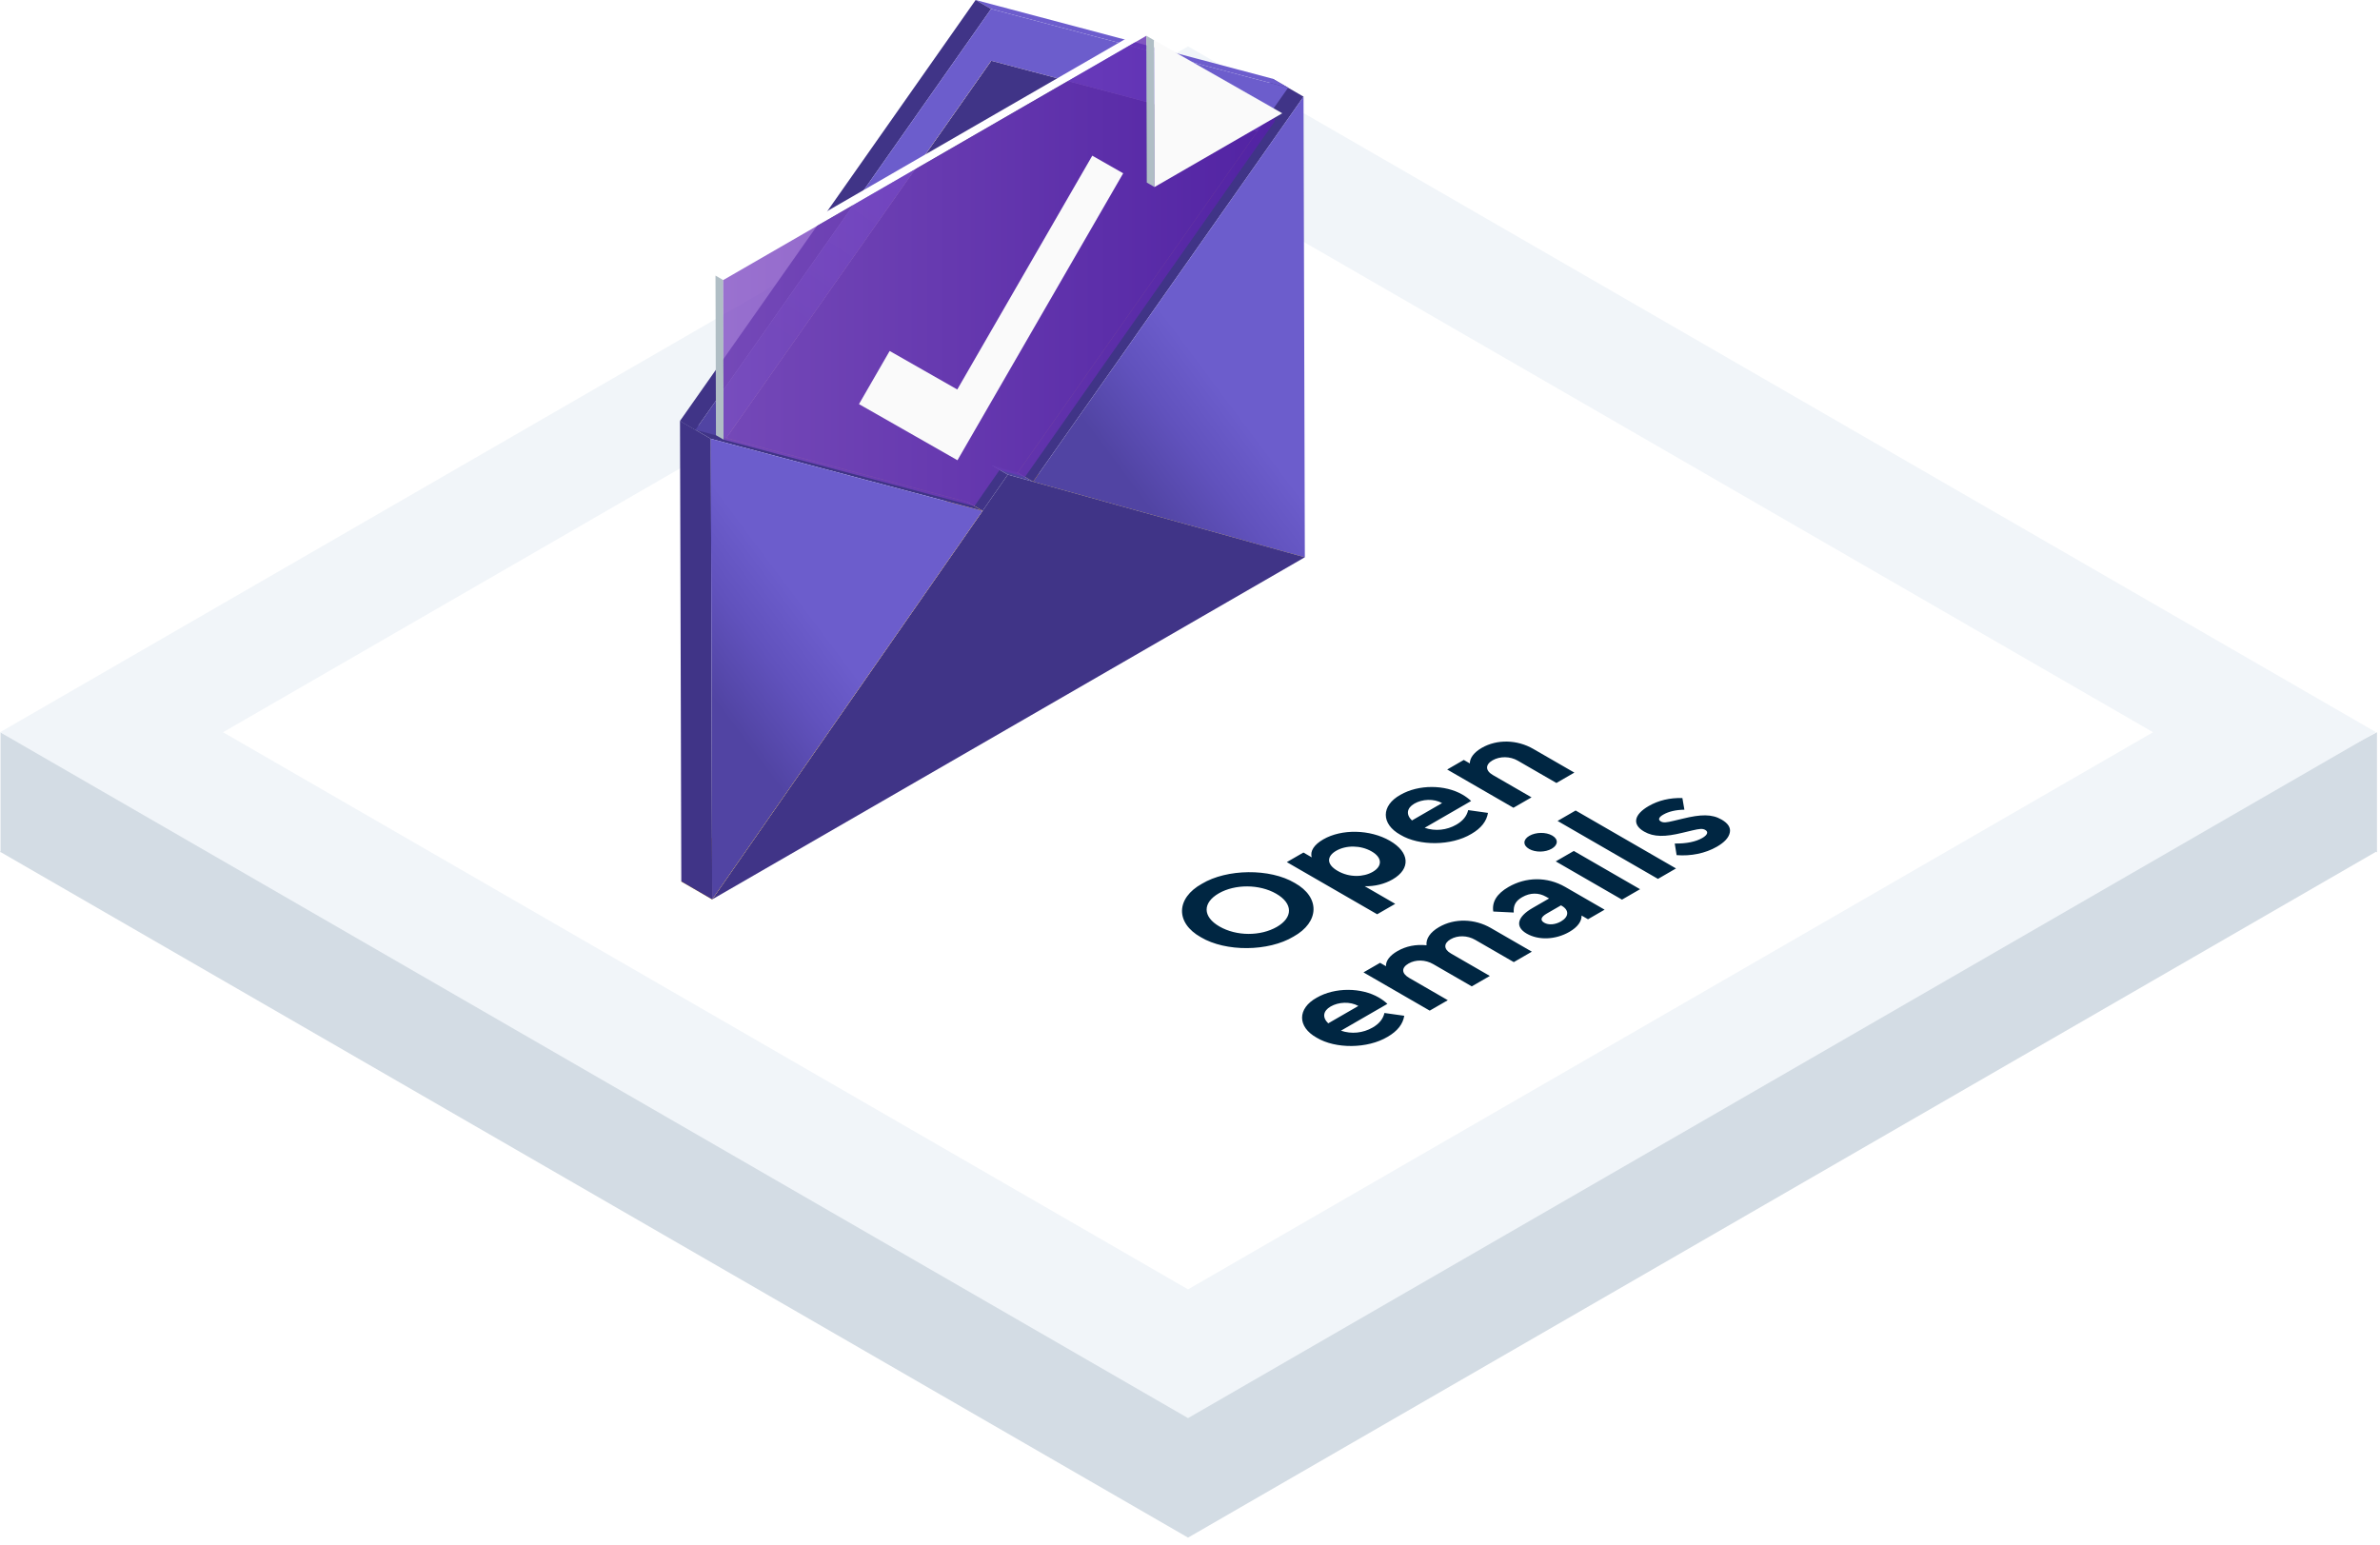 <svg width="154" height="100" viewBox="0 0 154 100" fill="none" xmlns="http://www.w3.org/2000/svg">
<rect width="88.766" height="88.766" transform="matrix(0.866 0.5 -0.866 0.5 76.874 10.733)" fill="#D3DCE4"/>
<path d="M153.804 55.151V47.383L144.244 52.362L153.804 55.151Z" fill="#D3DCE4"/>
<path d="M0.035 55.151V47.383L9.595 52.362L0.035 55.151Z" fill="#D3DCE4"/>
<rect width="88.766" height="88.766" transform="matrix(0.866 0.5 -0.866 0.5 76.874 3)" fill="#F1F5F9"/>
<rect width="71.706" height="71.706" transform="matrix(0.866 0.5 -0.866 0.5 76.874 11.53)" fill="white" stroke="white" stroke-width="0.398"/>
<path d="M66.85 31.169L64.853 30.009L82.436 34.9L84.431 36.06L66.85 31.169Z" fill="#FFCA28"/>
<g filter="url(#filter0_b)">
<path d="M66.85 31.169L64.853 30.009L82.351 5.095L84.347 6.255L66.85 31.169Z" fill="#403487"/>
</g>
<path d="M66.85 31.169L84.346 6.255L84.431 36.06L66.85 31.169Z" fill="url(#paint0_linear)"/>
<path d="M65.21 30.713L63.213 29.553L64.853 30.009L66.849 31.169L65.21 30.713Z" fill="#5244A3"/>
<g filter="url(#filter1_b)">
<path d="M63.579 33.058L61.582 31.897L63.213 29.553L65.21 30.713L63.579 33.058Z" fill="#403487"/>
</g>
<g filter="url(#filter2_b)">
<path d="M65.21 30.713L66.849 31.169L84.431 36.06L46.081 58.201L63.578 33.058L65.21 30.713Z" fill="#403487"/>
</g>
<path d="M46.082 58.201L44.085 57.042L61.582 31.897L63.579 33.058L46.082 58.201Z" fill="#FFCA28"/>
<g filter="url(#filter3_b)">
<path d="M46.082 58.201L44.085 57.042L44 27.236L45.997 28.396L46.082 58.201Z" fill="#403487"/>
</g>
<g filter="url(#filter4_b)">
<path d="M45.997 28.396L44 27.236L61.582 31.897L63.578 33.058L45.997 28.396Z" fill="#403487"/>
</g>
<path d="M45.997 28.396L63.578 33.058L46.081 58.201L45.997 28.396Z" fill="url(#paint1_linear)"/>
<path d="M65.85 30.59L64.853 30.009L80.369 7.917L81.367 8.496L65.85 30.59Z" fill="#FBC02D"/>
<path d="M64.138 3.93L63.14 3.35L80.369 7.917L81.367 8.496L64.138 3.93Z" fill="#FFE082"/>
<path d="M64.128 0.579L63.13 0L82.351 5.095L83.35 5.674L64.128 0.579Z" fill="#6D5DCD"/>
<path d="M46.991 28.344L45.993 27.765L61.582 31.898L62.58 32.477L46.991 28.344Z" fill="#FBC02D"/>
<g filter="url(#filter5_b)">
<path d="M64.138 3.93L81.367 8.496L65.85 30.59L64.212 30.132L62.581 32.477L46.991 28.344L64.138 3.93Z" fill="#403487"/>
</g>
<path d="M46.991 28.344L45.993 27.765L63.14 3.35L64.138 3.93L46.991 28.344Z" fill="#FFE082"/>
<g filter="url(#filter6_b)">
<path d="M44.999 27.817L44 27.236L63.13 0L64.128 0.579L44.999 27.817Z" fill="#403487"/>
</g>
<path d="M83.35 5.674L65.85 30.59L81.367 8.496L64.138 3.93L46.991 28.344L62.58 32.477L44.998 27.817L64.128 0.579L83.35 5.674Z" fill="url(#paint2_linear)"/>
<path d="M46.797 18.123L46.297 17.834L73.678 2.025L74.176 2.315L46.797 18.123Z" fill="white"/>
<path d="M46.825 28.451L46.327 28.161L46.297 17.834L46.797 18.123L46.825 28.451Z" fill="#B0BEC5"/>
<g filter="url(#filter7_b)">
<path d="M82.472 7.87L82.469 7.041L74.205 11.813L74.176 2.315L46.797 18.123L46.825 28.451L63.052 32.752L64.683 30.408L66.323 30.864L72.672 21.823L82.472 7.87Z" fill="url(#paint3_linear)" fill-opacity="0.8"/>
</g>
<path d="M74.676 2.606L74.176 2.315L82.469 7.041L82.969 7.331L74.676 2.606Z" fill="#ECEFF1"/>
<path d="M74.703 12.103L74.203 11.813L74.176 2.315L74.676 2.606L74.703 12.103Z" fill="#B0BEC5"/>
<path d="M74.676 2.606L82.969 7.331L74.703 12.103L74.676 2.606Z" fill="#FAFAFA"/>
<path d="M70.677 10.074L72.677 11.214L63.94 26.343L61.954 29.782L55.581 26.15L57.566 22.711L61.941 25.204L70.677 10.074Z" fill="#FAFAFA"/>
<path d="M77.703 60.648C79.314 61.608 82.085 61.578 83.696 60.608C85.376 59.678 85.445 58.068 83.782 57.138C82.171 56.178 79.383 56.218 77.772 57.188C76.092 58.118 76.04 59.718 77.703 60.648ZM82.579 57.833C83.678 58.468 83.67 59.373 82.622 59.978C81.565 60.588 80.006 60.588 78.906 59.953C77.807 59.318 77.807 58.418 78.863 57.808C79.911 57.203 81.496 57.208 82.579 57.833ZM89.934 54.407C88.652 53.667 86.816 53.627 85.621 54.317C85.032 54.657 84.755 55.077 84.876 55.477L84.339 55.167L83.265 55.787L89.111 59.162L90.28 58.487L88.306 57.347C88.955 57.362 89.587 57.207 90.107 56.907C91.302 56.217 91.216 55.147 89.934 54.407ZM88.756 55.097C89.457 55.502 89.449 56.057 88.825 56.417C88.228 56.762 87.318 56.797 86.556 56.357C85.786 55.912 85.872 55.392 86.461 55.052C87.093 54.687 88.037 54.682 88.756 55.097ZM95.19 51.832C95.025 51.677 94.835 51.537 94.627 51.417C93.51 50.772 91.804 50.747 90.617 51.432C89.353 52.132 89.353 53.322 90.617 54.022C91.83 54.752 93.908 54.742 95.207 53.962C95.839 53.597 96.194 53.142 96.281 52.602L94.999 52.422C94.913 52.802 94.662 53.117 94.237 53.362C93.614 53.722 92.869 53.802 92.185 53.567L95.19 51.832ZM91.362 53.092C90.964 52.712 91.024 52.287 91.518 52.002C92.029 51.707 92.774 51.667 93.311 51.967L91.362 53.092ZM99.211 48.461C98.172 47.861 96.873 47.821 95.877 48.395C95.366 48.691 95.106 49.05 95.106 49.401L94.716 49.175L93.642 49.795L97.929 52.27L99.099 51.596L96.596 50.151C96.102 49.865 96.102 49.475 96.578 49.2C97.055 48.925 97.713 48.935 98.207 49.221L100.709 50.666L101.87 49.995L99.211 48.461ZM89.773 64.96C89.608 64.805 89.418 64.665 89.21 64.545C88.093 63.9 86.387 63.875 85.2 64.56C83.936 65.26 83.936 66.45 85.2 67.15C86.413 67.88 88.491 67.87 89.79 67.09C90.422 66.725 90.778 66.27 90.864 65.73L89.582 65.55C89.496 65.93 89.245 66.245 88.82 66.49C88.197 66.85 87.452 66.93 86.768 66.695L89.773 64.96ZM85.945 66.22C85.547 65.84 85.607 65.415 86.101 65.13C86.612 64.835 87.357 64.795 87.894 65.095L85.945 66.22ZM96.462 60.048C95.422 59.448 94.123 59.408 93.119 59.988C92.53 60.328 92.261 60.753 92.305 61.168C91.612 61.098 90.98 61.223 90.417 61.548C89.923 61.833 89.663 62.183 89.68 62.523L89.299 62.303L88.226 62.923L92.512 65.398L93.682 64.723L91.187 63.283C90.677 62.988 90.668 62.623 91.144 62.348C91.603 62.083 92.227 62.093 92.738 62.388L95.232 63.828L96.401 63.153L93.881 61.698C93.404 61.423 93.404 61.043 93.863 60.778C94.322 60.513 94.946 60.523 95.457 60.818L97.951 62.258L99.12 61.583L96.462 60.048ZM101.282 57.395C100.095 56.71 98.727 56.75 97.61 57.395C96.856 57.83 96.527 58.36 96.623 58.985L97.948 59.05C97.922 58.595 98.052 58.31 98.493 58.055C99.013 57.755 99.567 57.755 100.043 58.03L100.234 58.14L99.16 58.76C98.164 59.335 98.017 59.97 98.788 60.415C99.541 60.85 100.641 60.825 101.55 60.3C102.096 59.985 102.347 59.61 102.338 59.245L102.754 59.485L103.828 58.865L101.282 57.395ZM101.057 58.615C101.55 58.9 101.516 59.33 101.005 59.625C100.632 59.84 100.208 59.875 99.922 59.71C99.636 59.545 99.706 59.335 100.087 59.115L101.005 58.585L101.057 58.615ZM104.953 58.215L106.122 57.54L101.835 55.065L100.666 55.74L104.953 58.215ZM98.943 54.935C99.35 55.17 99.991 55.16 100.406 54.92C100.822 54.68 100.848 54.305 100.441 54.07C100.025 53.83 99.376 53.845 98.96 54.085C98.544 54.325 98.527 54.695 98.943 54.935ZM107.279 56.873L108.448 56.197L101.953 52.447L100.784 53.123L107.279 56.873ZM108.487 55.335C109.397 55.41 110.341 55.225 111.094 54.79C111.579 54.51 111.856 54.21 111.926 53.89C112.003 53.565 111.822 53.28 111.397 53.035C110.765 52.67 110.055 52.69 108.886 52.975L108.297 53.115C107.821 53.23 107.63 53.25 107.466 53.155C107.266 53.04 107.336 52.88 107.621 52.715C107.976 52.51 108.435 52.405 108.99 52.395L108.86 51.64C108.046 51.62 107.318 51.79 106.677 52.16C105.742 52.7 105.578 53.345 106.383 53.81C107.015 54.175 107.751 54.16 108.86 53.89L109.509 53.735C109.968 53.63 110.159 53.6 110.341 53.705C110.575 53.84 110.462 54.045 110.15 54.225C109.726 54.47 109.128 54.595 108.366 54.585L108.487 55.335Z" fill="#002642"/>
<defs>
<filter id="filter0_b" x="58.814" y="-0.944" width="31.571" height="38.152" filterUnits="userSpaceOnUse" color-interpolation-filters="sRGB">
<feFlood flood-opacity="0" result="BackgroundImageFix"/>
<feGaussianBlur in="BackgroundImage" stdDeviation="3.019"/>
<feComposite in2="SourceAlpha" operator="in" result="effect1_backgroundBlur"/>
<feBlend mode="normal" in="SourceGraphic" in2="effect1_backgroundBlur" result="shape"/>
</filter>
<filter id="filter1_b" x="55.543" y="23.514" width="15.706" height="15.583" filterUnits="userSpaceOnUse" color-interpolation-filters="sRGB">
<feFlood flood-opacity="0" result="BackgroundImageFix"/>
<feGaussianBlur in="BackgroundImage" stdDeviation="3.019"/>
<feComposite in2="SourceAlpha" operator="in" result="effect1_backgroundBlur"/>
<feBlend mode="normal" in="SourceGraphic" in2="effect1_backgroundBlur" result="shape"/>
</filter>
<filter id="filter2_b" x="40.043" y="24.674" width="50.428" height="39.566" filterUnits="userSpaceOnUse" color-interpolation-filters="sRGB">
<feFlood flood-opacity="0" result="BackgroundImageFix"/>
<feGaussianBlur in="BackgroundImage" stdDeviation="3.019"/>
<feComposite in2="SourceAlpha" operator="in" result="effect1_backgroundBlur"/>
<feBlend mode="normal" in="SourceGraphic" in2="effect1_backgroundBlur" result="shape"/>
</filter>
<filter id="filter3_b" x="37.961" y="21.198" width="14.159" height="43.043" filterUnits="userSpaceOnUse" color-interpolation-filters="sRGB">
<feFlood flood-opacity="0" result="BackgroundImageFix"/>
<feGaussianBlur in="BackgroundImage" stdDeviation="3.019"/>
<feComposite in2="SourceAlpha" operator="in" result="effect1_backgroundBlur"/>
<feBlend mode="normal" in="SourceGraphic" in2="effect1_backgroundBlur" result="shape"/>
</filter>
<filter id="filter4_b" x="37.961" y="21.198" width="31.656" height="17.899" filterUnits="userSpaceOnUse" color-interpolation-filters="sRGB">
<feFlood flood-opacity="0" result="BackgroundImageFix"/>
<feGaussianBlur in="BackgroundImage" stdDeviation="3.019"/>
<feComposite in2="SourceAlpha" operator="in" result="effect1_backgroundBlur"/>
<feBlend mode="normal" in="SourceGraphic" in2="effect1_backgroundBlur" result="shape"/>
</filter>
<filter id="filter5_b" x="40.952" y="-2.109" width="46.454" height="40.626" filterUnits="userSpaceOnUse" color-interpolation-filters="sRGB">
<feFlood flood-opacity="0" result="BackgroundImageFix"/>
<feGaussianBlur in="BackgroundImage" stdDeviation="3.019"/>
<feComposite in2="SourceAlpha" operator="in" result="effect1_backgroundBlur"/>
<feBlend mode="normal" in="SourceGraphic" in2="effect1_backgroundBlur" result="shape"/>
</filter>
<filter id="filter6_b" x="37.961" y="-6.039" width="32.206" height="39.895" filterUnits="userSpaceOnUse" color-interpolation-filters="sRGB">
<feFlood flood-opacity="0" result="BackgroundImageFix"/>
<feGaussianBlur in="BackgroundImage" stdDeviation="3.019"/>
<feComposite in2="SourceAlpha" operator="in" result="effect1_backgroundBlur"/>
<feBlend mode="normal" in="SourceGraphic" in2="effect1_backgroundBlur" result="shape"/>
</filter>
<filter id="filter7_b" x="40.758" y="-3.724" width="47.753" height="42.515" filterUnits="userSpaceOnUse" color-interpolation-filters="sRGB">
<feFlood flood-opacity="0" result="BackgroundImageFix"/>
<feGaussianBlur in="BackgroundImage" stdDeviation="3.019"/>
<feComposite in2="SourceAlpha" operator="in" result="effect1_backgroundBlur"/>
<feBlend mode="normal" in="SourceGraphic" in2="effect1_backgroundBlur" result="shape"/>
</filter>
<linearGradient id="paint0_linear" x1="72.985" y1="31.139" x2="79.709" y2="26.108" gradientUnits="userSpaceOnUse">
<stop stop-color="#5144A3"/>
<stop offset="0.544" stop-color="#6152BD"/>
<stop offset="1" stop-color="#6C5DCC"/>
</linearGradient>
<linearGradient id="paint1_linear" x1="52.132" y1="53.281" x2="58.856" y2="48.249" gradientUnits="userSpaceOnUse">
<stop stop-color="#5144A3"/>
<stop offset="0.544" stop-color="#6152BD"/>
<stop offset="1" stop-color="#6C5DCC"/>
</linearGradient>
<linearGradient id="paint2_linear" x1="58.381" y1="27.211" x2="65.26" y2="16.72" gradientUnits="userSpaceOnUse">
<stop stop-color="#5144A3"/>
<stop offset="0.544" stop-color="#6152BD"/>
<stop offset="1" stop-color="#6C5DCC"/>
</linearGradient>
<linearGradient id="paint3_linear" x1="46.797" y1="32.752" x2="82.472" y2="32.752" gradientUnits="userSpaceOnUse">
<stop stop-color="#814EC4"/>
<stop offset="1" stop-color="#561FAA"/>
</linearGradient>
</defs>
</svg>
